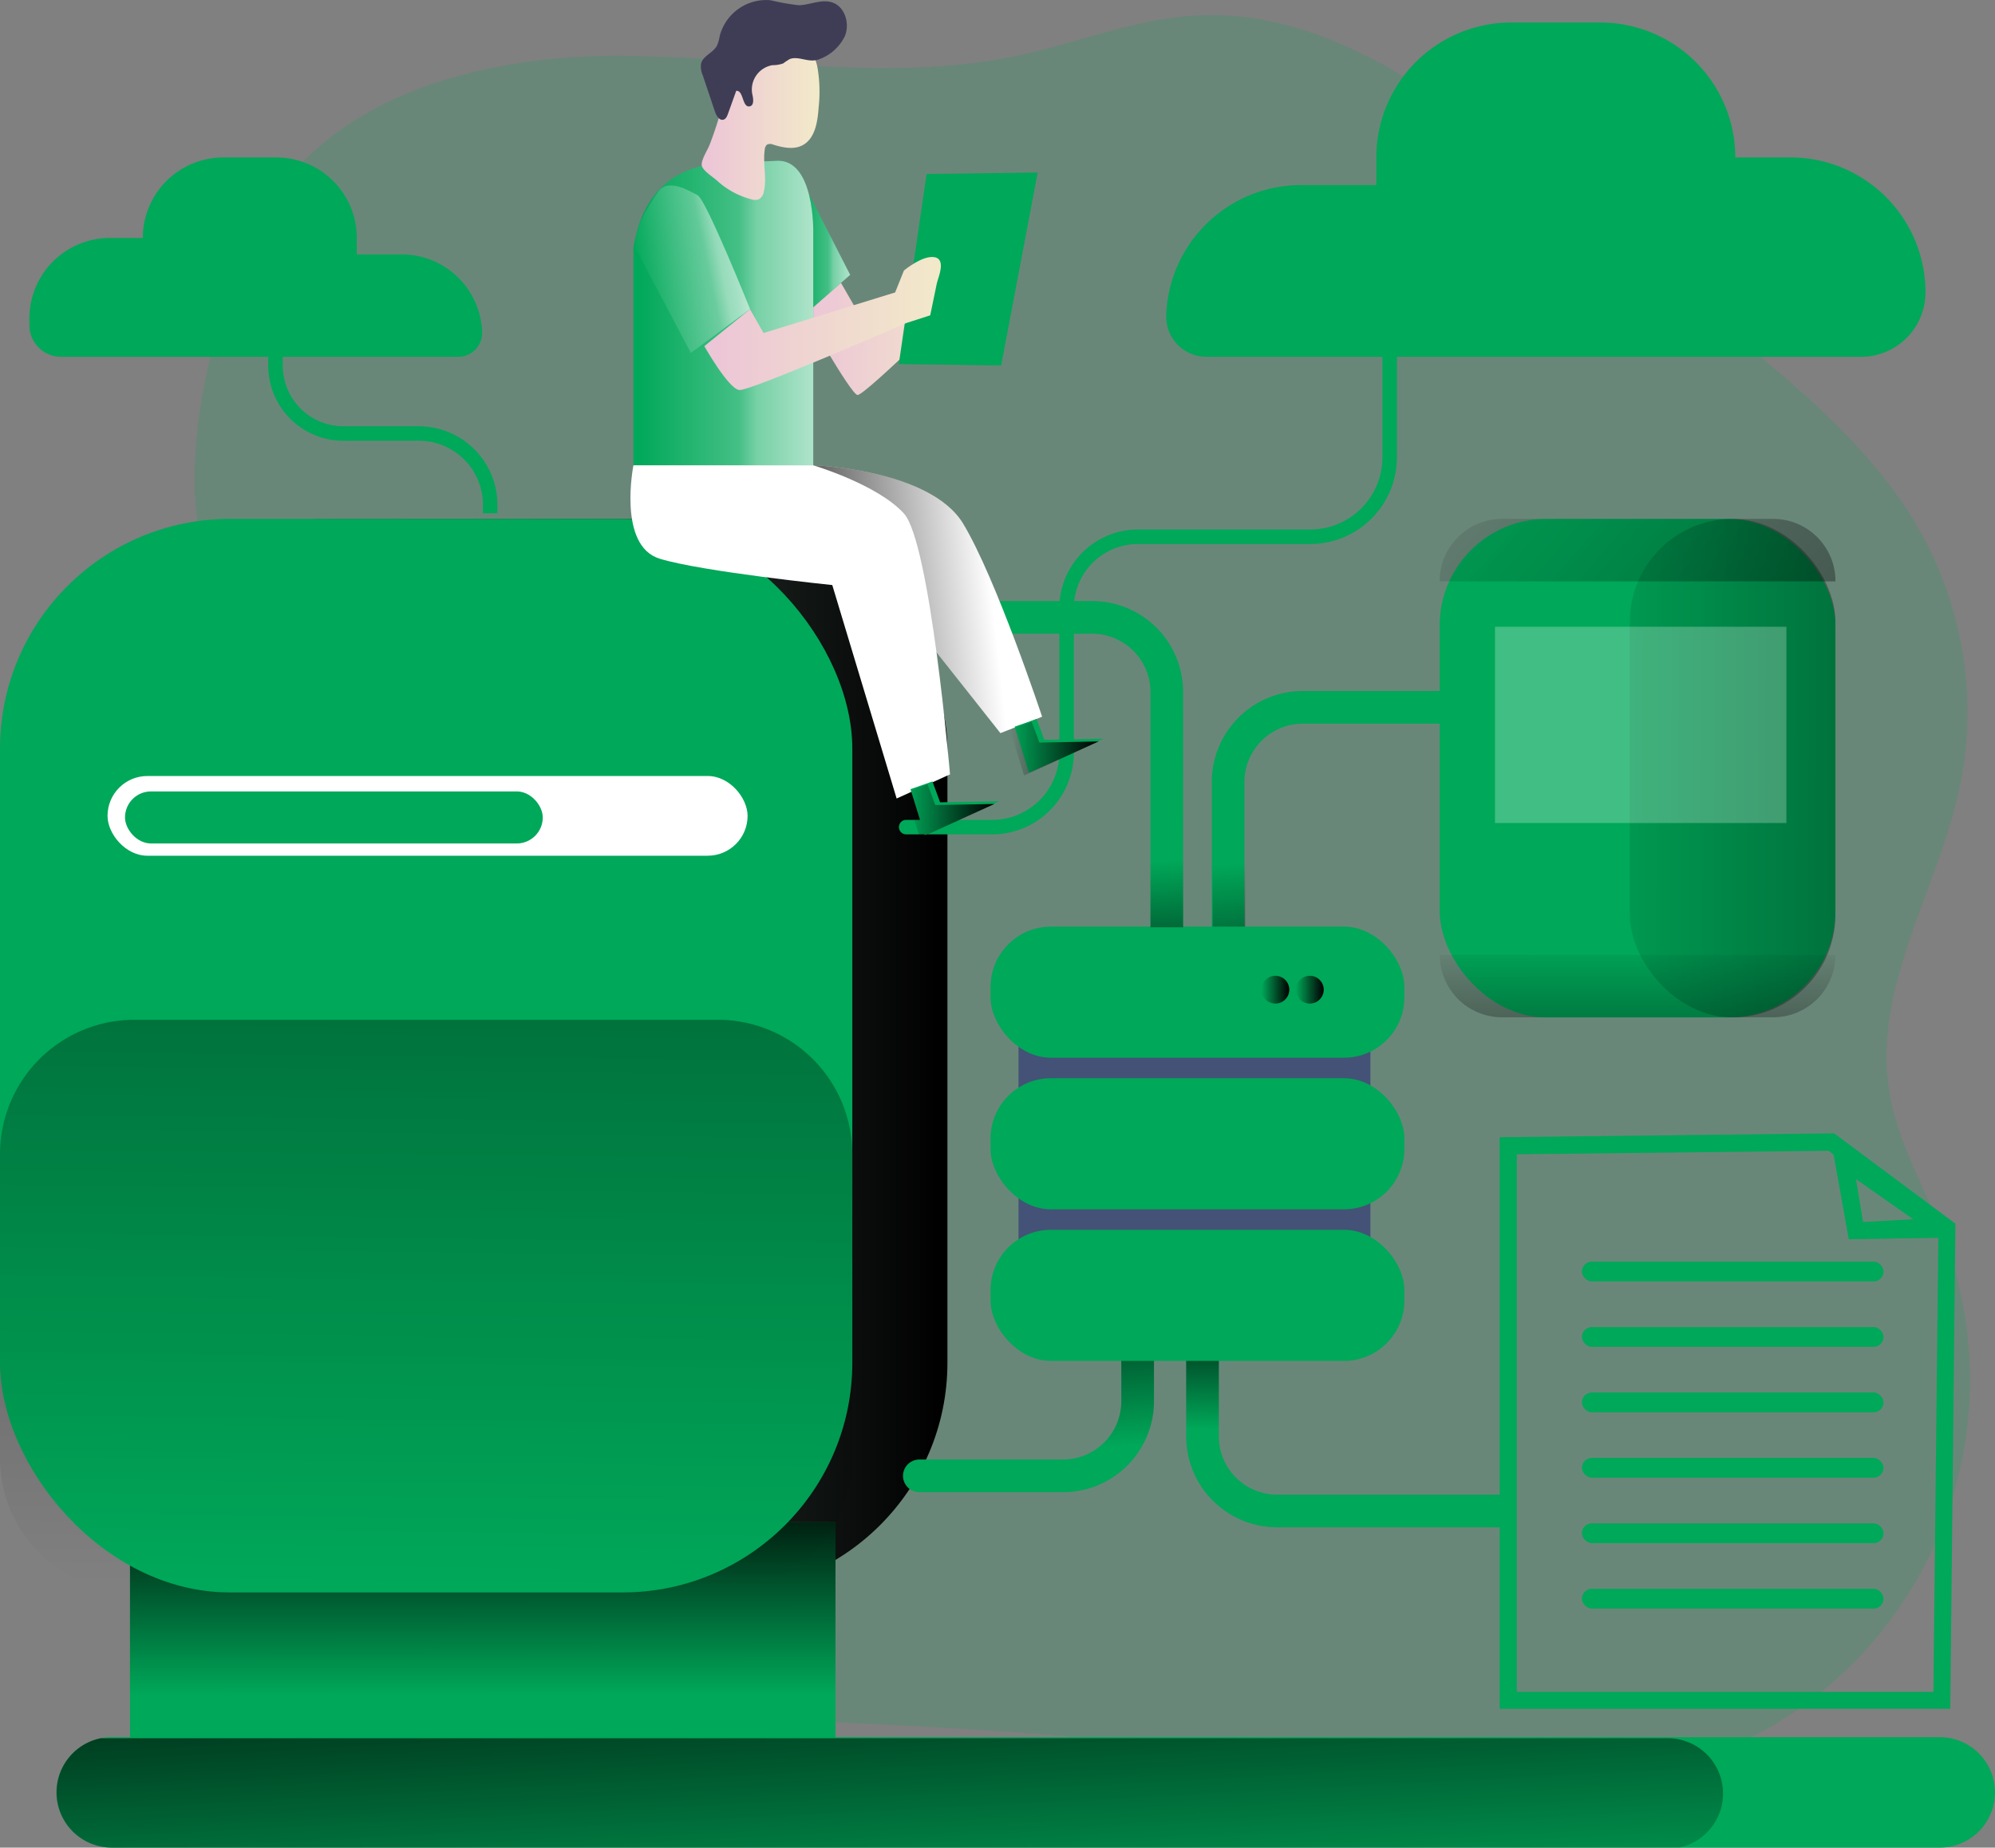 <svg xmlns="http://www.w3.org/2000/svg" xmlns:xlink="http://www.w3.org/1999/xlink" width="300" height="277.862" viewBox="0 0 300 277.862"><rect x="0" y="0" width="300" height="277.862" fill="#808080" stroke="none"/><defs><style>.a,.c{fill:#00a859;}.a{opacity:0.18;}.b{fill:url(#a);}.d,.t,.w{opacity:0.69;}.d{fill:url(#b);}.e{fill:url(#c);}.f{fill:url(#d);}.g{fill:url(#e);}.h{fill:url(#f);}.i{fill:url(#g);}.j{fill:url(#h);}.k{fill:#435276;}.l{fill:url(#i);}.m{fill:url(#l);}.n,.r{fill:#fff;}.o{fill:url(#m);}.p{fill:url(#n);}.q{fill:url(#o);}.r{opacity:0.25;}.s{fill:url(#p);}.t{fill:url(#q);}.u{fill:url(#r);}.v{fill:url(#s);}.w{fill:url(#t);}.x{fill:url(#u);}.y{fill:#3f3d56;}.z{fill:url(#v);}.aa{fill:url(#w);}</style><linearGradient id="a" y1="0.5" x2="1" y2="0.5" gradientUnits="objectBoundingBox"><stop offset="0" stop-color="#ecc4d7"/><stop offset="0.42" stop-color="#efd4d1"/><stop offset="1" stop-color="#f2eac9"/></linearGradient><linearGradient id="b" y1="0.5" x2="1" y2="0.5" gradientUnits="objectBoundingBox"><stop offset="0.02" stop-color="#fff" stop-opacity="0"/><stop offset="0.58" stop-color="#fff" stop-opacity="0.388"/><stop offset="0.68" stop-color="#fff" stop-opacity="0.678"/><stop offset="1" stop-color="#fff"/></linearGradient><linearGradient id="c" x1="0.5" y1="0.506" x2="0.536" y2="1.138" gradientUnits="objectBoundingBox"><stop offset="0" stop-opacity="0"/><stop offset="0.99"/></linearGradient><linearGradient id="d" x1="0" y1="0.5" x2="1" y2="0.5" xlink:href="#c"/><linearGradient id="e" x1="0.522" y1="0.831" x2="0.47" y2="-0.035" xlink:href="#c"/><linearGradient id="f" x1="0.499" y1="0.601" x2="0.506" y2="0.029" xlink:href="#c"/><linearGradient id="g" x1="0.502" y1="0.984" x2="0.497" y2="-0.264" xlink:href="#c"/><linearGradient id="h" x1="0.492" y1="0.984" x2="0.546" y2="-2.149" xlink:href="#c"/><linearGradient id="i" x1="0.527" y1="0.813" x2="0.55" y2="1.371" xlink:href="#c"/><linearGradient id="l" x1="0" y1="0.5" x2="1.001" y2="0.5" xlink:href="#c"/><linearGradient id="m" x1="-0.422" y1="0.492" x2="4.103" y2="0.533" xlink:href="#c"/><linearGradient id="n" x1="-0.385" y1="0.388" x2="3.966" y2="0.993" xlink:href="#c"/><linearGradient id="o" x1="0.498" y1="-0.231" x2="0.534" y2="4.431" xlink:href="#c"/><linearGradient id="p" x1="1.247" y1="1.429" x2="-0.636" y2="-0.916" gradientUnits="objectBoundingBox"><stop offset="0" stop-opacity="0"/><stop offset="0.41" stop-opacity="0.412"/><stop offset="0.99"/></linearGradient><linearGradient id="q" x1="0" y1="0.499" x2="1" y2="0.499" xlink:href="#b"/><linearGradient id="r" x1="0.778" y1="0.452" x2="-0.387" y2="0.604" xlink:href="#c"/><linearGradient id="s" x1="0.002" y1="0.5" x2="1" y2="0.5" xlink:href="#a"/><linearGradient id="t" x1="0.004" y1="0.621" x2="1.047" y2="0.285" xlink:href="#b"/><linearGradient id="u" x1="0" y1="0.5" x2="1" y2="0.5" xlink:href="#a"/><linearGradient id="v" x1="0" y1="0.5" x2="1" y2="0.5" xlink:href="#c"/><linearGradient id="w" x1="0" y1="0.5" x2="1" y2="0.5" xlink:href="#c"/></defs><g transform="translate(0 -0.024)"><g transform="translate(0 2.294)"><path class="a" d="M105.693,38.339c10.292-17.23,32.657-22.956,52.726-22.95s40.4,4.133,60.027,0c9.057-1.92,17.8-5.574,27.036-6.059,19.624-1.036,36.825,12.1,52.035,24.525L325.339,56.6c11.27,9.215,22.833,18.781,29.665,31.644a55.46,55.46,0,0,1,5.269,36.884c-3.208,15.526-13.143,30.227-10.661,45.888,1.247,7.869,5.544,14.871,8.337,22.335a60.407,60.407,0,0,1-36.3,78.071c-20.983,7.47-44.044,2.88-66.11-.141-42.042-5.761-84.64-5.492-127-7.968-7.347-.427-15.163-1.118-20.977-5.632-8.366-6.5-9.666-18.459-9.906-29.056-.638-27.926,1.382-55.853,4.168-83.65,2.049-20.409.837-36.041-5.568-55.214C91.783,76.335,98.2,50.879,105.693,38.339Z" transform="translate(-65.531 -9.272)"/><path class="b" d="M256.833,75.6l2.459,4.274,17.23-7.669,1.756,2.722s-17.892,17.81-18.963,17.564-8.085-12.693-8.085-12.693Z" transform="translate(-130.386 -35.358)"/><path class="c" d="M205.14,44.72l7.746,15.169-6.756,5.937Z" transform="translate(-85.039 -20.823)"/><path class="d" d="M205.14,44.72l7.746,15.169-6.756,5.937Z" transform="translate(-85.039 -20.823)"/><path class="c" d="M230.86,73.144l4.18-28.582,16.709-.222-5.5,29.027Z" transform="translate(-95.701 -20.665)"/><path class="c" d="M356.07,231.967h4.912V196.594a8.782,8.782,0,0,1,8.782-8.782h22.921V182.9H369.74a13.682,13.682,0,0,0-13.67,13.67Z" transform="translate(-173.846 -81.248)"/><path class="e" d="M356.26,231.967h4.912V196.594a8.782,8.782,0,0,1,8.782-8.782H392.88V182.9H369.925a13.682,13.682,0,0,0-13.665,13.67Z" transform="translate(-173.925 -81.248)"/><rect class="f" width="128.168" height="161.44" rx="34.55" transform="translate(14.303 75.769)"/><path class="c" d="M276.76,360.332h0a2.459,2.459,0,0,1,2.453-2.453h21.621a8.782,8.782,0,0,0,8.753-8.782V326.2H314.5v22.921a13.67,13.67,0,0,1-13.67,13.67H279.242a2.459,2.459,0,0,1-2.482-2.459Z" transform="translate(-140.969 -140.652)"/><path class="c" d="M398.557,371.821v-4.912H363.184a8.782,8.782,0,0,1-8.782-8.782v-22.9H349.49v22.921a13.682,13.682,0,0,0,13.67,13.67Z" transform="translate(-171.119 -144.395)"/><path class="g" d="M276.76,360.332h0a2.459,2.459,0,0,1,2.453-2.453h21.621a8.782,8.782,0,0,0,8.753-8.782V326.2H314.5v22.921a13.67,13.67,0,0,1-13.67,13.67H279.242a2.459,2.459,0,0,1-2.482-2.459Z" transform="translate(-140.969 -140.652)"/><path class="h" d="M398.557,371.821v-4.912H363.184a8.782,8.782,0,0,1-8.782-8.782v-22.9H349.49v22.921a13.682,13.682,0,0,0,13.67,13.67Z" transform="translate(-171.119 -144.395)"/><path class="c" d="M350.836,459.914a8.308,8.308,0,0,1-8.308,8.325H67.615a8.308,8.308,0,0,1-1.645-16.445,8.474,8.474,0,0,1,1.645-.164H342.529A8.308,8.308,0,0,1,350.836,459.914Z" transform="translate(-50.836 -192.648)"/><rect class="c" width="106.091" height="35.976" transform="translate(19.548 226.671)"/><rect class="i" width="106.091" height="26.375" transform="translate(19.548 226.671)"/><rect class="c" width="128.168" height="161.446" rx="34.55" transform="translate(0 75.769)"/><path class="j" d="M172.988,287.6v45.666a20.233,20.233,0,0,1-20.228,20.228H65.048A20.233,20.233,0,0,1,44.82,333.243V287.578A20.228,20.228,0,0,1,65.048,267.35h87.713A20.228,20.228,0,0,1,172.988,287.6Z" transform="translate(-44.82 -116.256)"/><rect class="k" width="52.914" height="49.91" transform="translate(153.161 144.168)"/><g transform="translate(148.952 137.084)"><rect class="c" width="62.234" height="19.718" rx="9.08" transform="translate(0 0)"/><rect class="c" width="62.234" height="19.718" rx="9.08" transform="translate(0 22.798)"/><rect class="c" width="62.234" height="19.718" rx="9.08" transform="translate(0 45.595)"/></g><path class="c" d="M318.664,208.857h-4.912V173.484a8.782,8.782,0,0,0-8.782-8.782H278.689a2.459,2.459,0,0,1-2.459-2.459h0a2.459,2.459,0,0,1,2.459-2.453h26.3a13.665,13.665,0,0,1,13.67,13.67Z" transform="translate(-140.749 -71.668)"/><path class="l" d="M318.664,208.857h-4.912V173.484a8.782,8.782,0,0,0-8.782-8.782H278.689a2.459,2.459,0,0,1-2.459-2.459h0a2.459,2.459,0,0,1,2.459-2.453h26.3a13.665,13.665,0,0,1,13.67,13.67Z" transform="translate(-140.749 -71.668)"/><circle class="f" cx="2.09" cy="2.09" r="2.09" transform="translate(200.121 144.478)"/><circle class="f" cx="2.09" cy="2.09" r="2.09" transform="translate(194.875 144.478)"/><circle class="m" cx="2.09" cy="2.09" r="2.09" transform="translate(189.694 144.478)"/><path class="c" d="M350.405,61.453h98.439a9.683,9.683,0,0,0,9.689-9.683h0a20.3,20.3,0,0,0-20.3-20.3h-8.3A20.292,20.292,0,0,0,409.642,11.18H396.252a20.292,20.292,0,0,0-20.3,20.292v4.151H364.637a20.3,20.3,0,0,0-20.28,19.567v0a6.042,6.042,0,0,0,6.048,6.259Z" transform="translate(-168.989 -10.063)"/><path class="c" d="M116.852,75.821H57.136a4.76,4.76,0,0,1-4.766-4.76V70.049a12.1,12.1,0,0,1,12.078-12.1h4.976a12.107,12.107,0,0,1,12.1-12.107h7.98a12.1,12.1,0,0,1,12.1,12.107v2.471h6.75a12.107,12.107,0,0,1,12.1,11.674h0a3.6,3.6,0,0,1-3.6,3.729Z" transform="translate(-47.95 -24.431)"/><rect class="n" width="96.249" height="11.99" rx="5.995" transform="translate(16.17 114.433)"/><rect class="c" width="62.82" height="7.828" rx="3.914" transform="translate(18.799 116.751)"/><g transform="translate(216.49 75.769)"><rect class="c" width="59.518" height="74.974" rx="16.04" transform="translate(0 0)"/><rect class="o" width="30.918" height="74.974" rx="15.459" transform="translate(28.594 0)"/><path class="p" d="M474.118,148.086H414.6a9.367,9.367,0,0,1,9.367-9.4H464.7a9.367,9.367,0,0,1,9.42,9.4Z" transform="translate(-414.6 -138.69)"/><path class="q" d="M474.134,250.71a9.367,9.367,0,0,1-9.4,9.367h-40.73a9.367,9.367,0,0,1-9.367-9.367Z" transform="translate(-414.617 -185.127)"/></g><path class="c" d="M497.767,383.058H430V297.1l50.3-.585L498.539,310.1Zm-65.179-2.541h62.644l.749-69.084-16.51-12.295-46.883.527Z" transform="translate(-204.494 -128.344)"/><path class="c" d="M533.151,312.849l-15.374.252L515.09,298.09Zm-13.22-2.342,7.535-.416-8.6-6.03Z" transform="translate(-239.767 -128.999)"/><rect class="c" width="45.355" height="2.98" rx="1.49" transform="translate(237.883 187.462)"/><rect class="c" width="45.355" height="2.98" rx="1.49" transform="translate(237.883 197.304)"/><rect class="c" width="45.355" height="2.98" rx="1.49" transform="translate(237.883 207.146)"/><rect class="c" width="45.355" height="2.98" rx="1.49" transform="translate(237.883 216.981)"/><rect class="c" width="45.355" height="2.98" rx="1.49" transform="translate(237.883 226.823)"/><rect class="c" width="45.355" height="2.98" rx="1.49" transform="translate(237.883 236.664)"/><path class="c" d="M289.726,167.137H276.8a1.1,1.1,0,0,1-1.089-1.095h0a1.089,1.089,0,0,1,1.089-1.089h12.927a10.111,10.111,0,0,0,10.105-10.111V133.116a11.832,11.832,0,0,1,11.832-11.832h25.895a10.866,10.866,0,0,0,10.86-10.86V92.86H350.6v17.564a13.05,13.05,0,0,1-13.044,13.044H311.663a9.648,9.648,0,0,0-9.648,9.648v21.726A12.3,12.3,0,0,1,289.726,167.137Z" transform="translate(-140.534 -43.923)"/><path class="c" d="M146,120.256h2.184V118.98a11.826,11.826,0,0,0-11.809-11.809h-11.37a9.121,9.121,0,0,1-9.1-9.11V96.27H113.72v1.792a11.305,11.305,0,0,0,11.288,11.293h11.375a9.631,9.631,0,0,1,9.625,9.625Z" transform="translate(-73.382 -45.336)"/><rect class="r" width="43.821" height="29.519" transform="translate(224.81 91.986)"/><path class="s" d="M309.936,460.194a8.308,8.308,0,0,1-6.627,8.161H67.615A8.308,8.308,0,0,1,65.97,451.91H301.634a8.3,8.3,0,0,1,8.3,8.284Z" transform="translate(-50.836 -192.764)"/><path class="c" d="M207.52,59.749V92.534h27.042V57.524S234.837,46.2,228.9,46.7,210.043,44.527,207.52,59.749Z" transform="translate(-112.266 -24.78)"/><path class="t" d="M207.52,59.749V92.534h27.042V57.524S234.837,46.2,228.9,46.7,210.043,44.527,207.52,59.749Z" transform="translate(-112.266 -24.78)"/><path class="n" d="M253.71,124.92s17.564.55,22.54,8.782,11.873,29.027,11.873,29.027l-6.27,2.471-11.211-14.18Z" transform="translate(-131.414 -57.213)"/><path class="u" d="M253.71,124.92s17.564.55,22.54,8.782,11.873,29.027,11.873,29.027l-6.27,2.471-11.211-14.18Z" transform="translate(-131.414 -57.213)"/><path class="n" d="M207.2,124.92s-2.424,12.1,3.958,14.051,25.942,3.958,25.942,3.958l9.678,32.1,8.027-3.63s-2.968-34.852-6.926-39.226-13.635-7.254-13.635-7.254Z" transform="translate(-111.946 -57.213)"/><path class="v" d="M228.534,23.1A20.011,20.011,0,0,1,230,18.244a8.671,8.671,0,0,1,7.225-4.59,3.946,3.946,0,0,1,1.083.076,3.618,3.618,0,0,1,1.077.474,7.488,7.488,0,0,1,3.1,4.889,21.8,21.8,0,0,1,.146,5.925c-.146,2.154-.539,4.684-2.459,5.661-1.335.673-2.927.328-4.373-.117a1.1,1.1,0,0,0-.919,0,1.013,1.013,0,0,0-.34.708c-.328,2.1.345,4.274-.135,6.335a1.633,1.633,0,0,1-.744,1.171,1.756,1.756,0,0,1-1.171,0,11.99,11.99,0,0,1-5.07-2.746c-.585-.544-2.125-1.487-2.342-2.26s.89-2.441,1.171-3.2a54.24,54.24,0,0,0,2.283-7.465Z" transform="translate(-119.534 -11.084)"/></g><path class="w" d="M207.983,62.409l8.354,15.807,8.9-6.592s-6.6-16.469-7.892-17.13-4.455-2.635-5.937-.492S207.7,59.6,207.983,62.409Z" transform="translate(-112.448 -25.117)"/><path class="x" d="M225.73,84.815s3.63,6.44,5.269,6.6,25.069-10.064,25.069-10.064l3.63-1.171s.826-3.958.989-4.783,1.481-3.624-.334-3.958-4.608,2-4.608,2l-1.323,3.3-19.788,6.1L232.6,79.264Z" transform="translate(-119.815 -32.734)"/><path class="y" d="M246.458,10.9c.826-1.885.076-4.514-1.885-5.146-1.616-.527-3.331.392-5.029.427a36.937,36.937,0,0,1-4.262-.755,7.225,7.225,0,0,0-7.611,5.38,5.749,5.749,0,0,1-.427,1.481c-.585,1.06-2.084,1.5-2.377,2.676a3.079,3.079,0,0,0,.234,1.7l1.862,5.544c.211.621.685,1.382,1.306,1.171.345-.117.509-.5.638-.855l1.247-3.472c1.124-.1.878,2.517,2,2.342.726-.117.585-1.171.4-1.909a3.718,3.718,0,0,1,3.062-4.291,4.537,4.537,0,0,0,1.6-.263,9.952,9.952,0,0,1,.989-.656c1.376-.515,2.834.638,4.4.041a6.92,6.92,0,0,0,3.852-3.419Z" transform="translate(-119.443 -5.37)"/><path class="c" d="M237.166,200.76l1.153,3.138,8.9-.164-11.212,5.111-2.143-6.926Z" transform="translate(-96.949 -83.214)"/><path class="z" d="M235.9,201.47l1.159,3.132,8.9-.164-11.212,5.111-2.143-6.926Z" transform="translate(-96.423 -83.508)"/><path class="c" d="M263.926,184.71l1.153,3.132,8.9-.164-11.211,5.111-2.143-6.926Z" transform="translate(-108.042 -76.56)"/><path class="aa" d="M262.656,185.41l1.153,3.138,8.911-.17L261.5,193.5l-2.143-6.932Z" transform="translate(-107.516 -76.85)"/></g></svg>